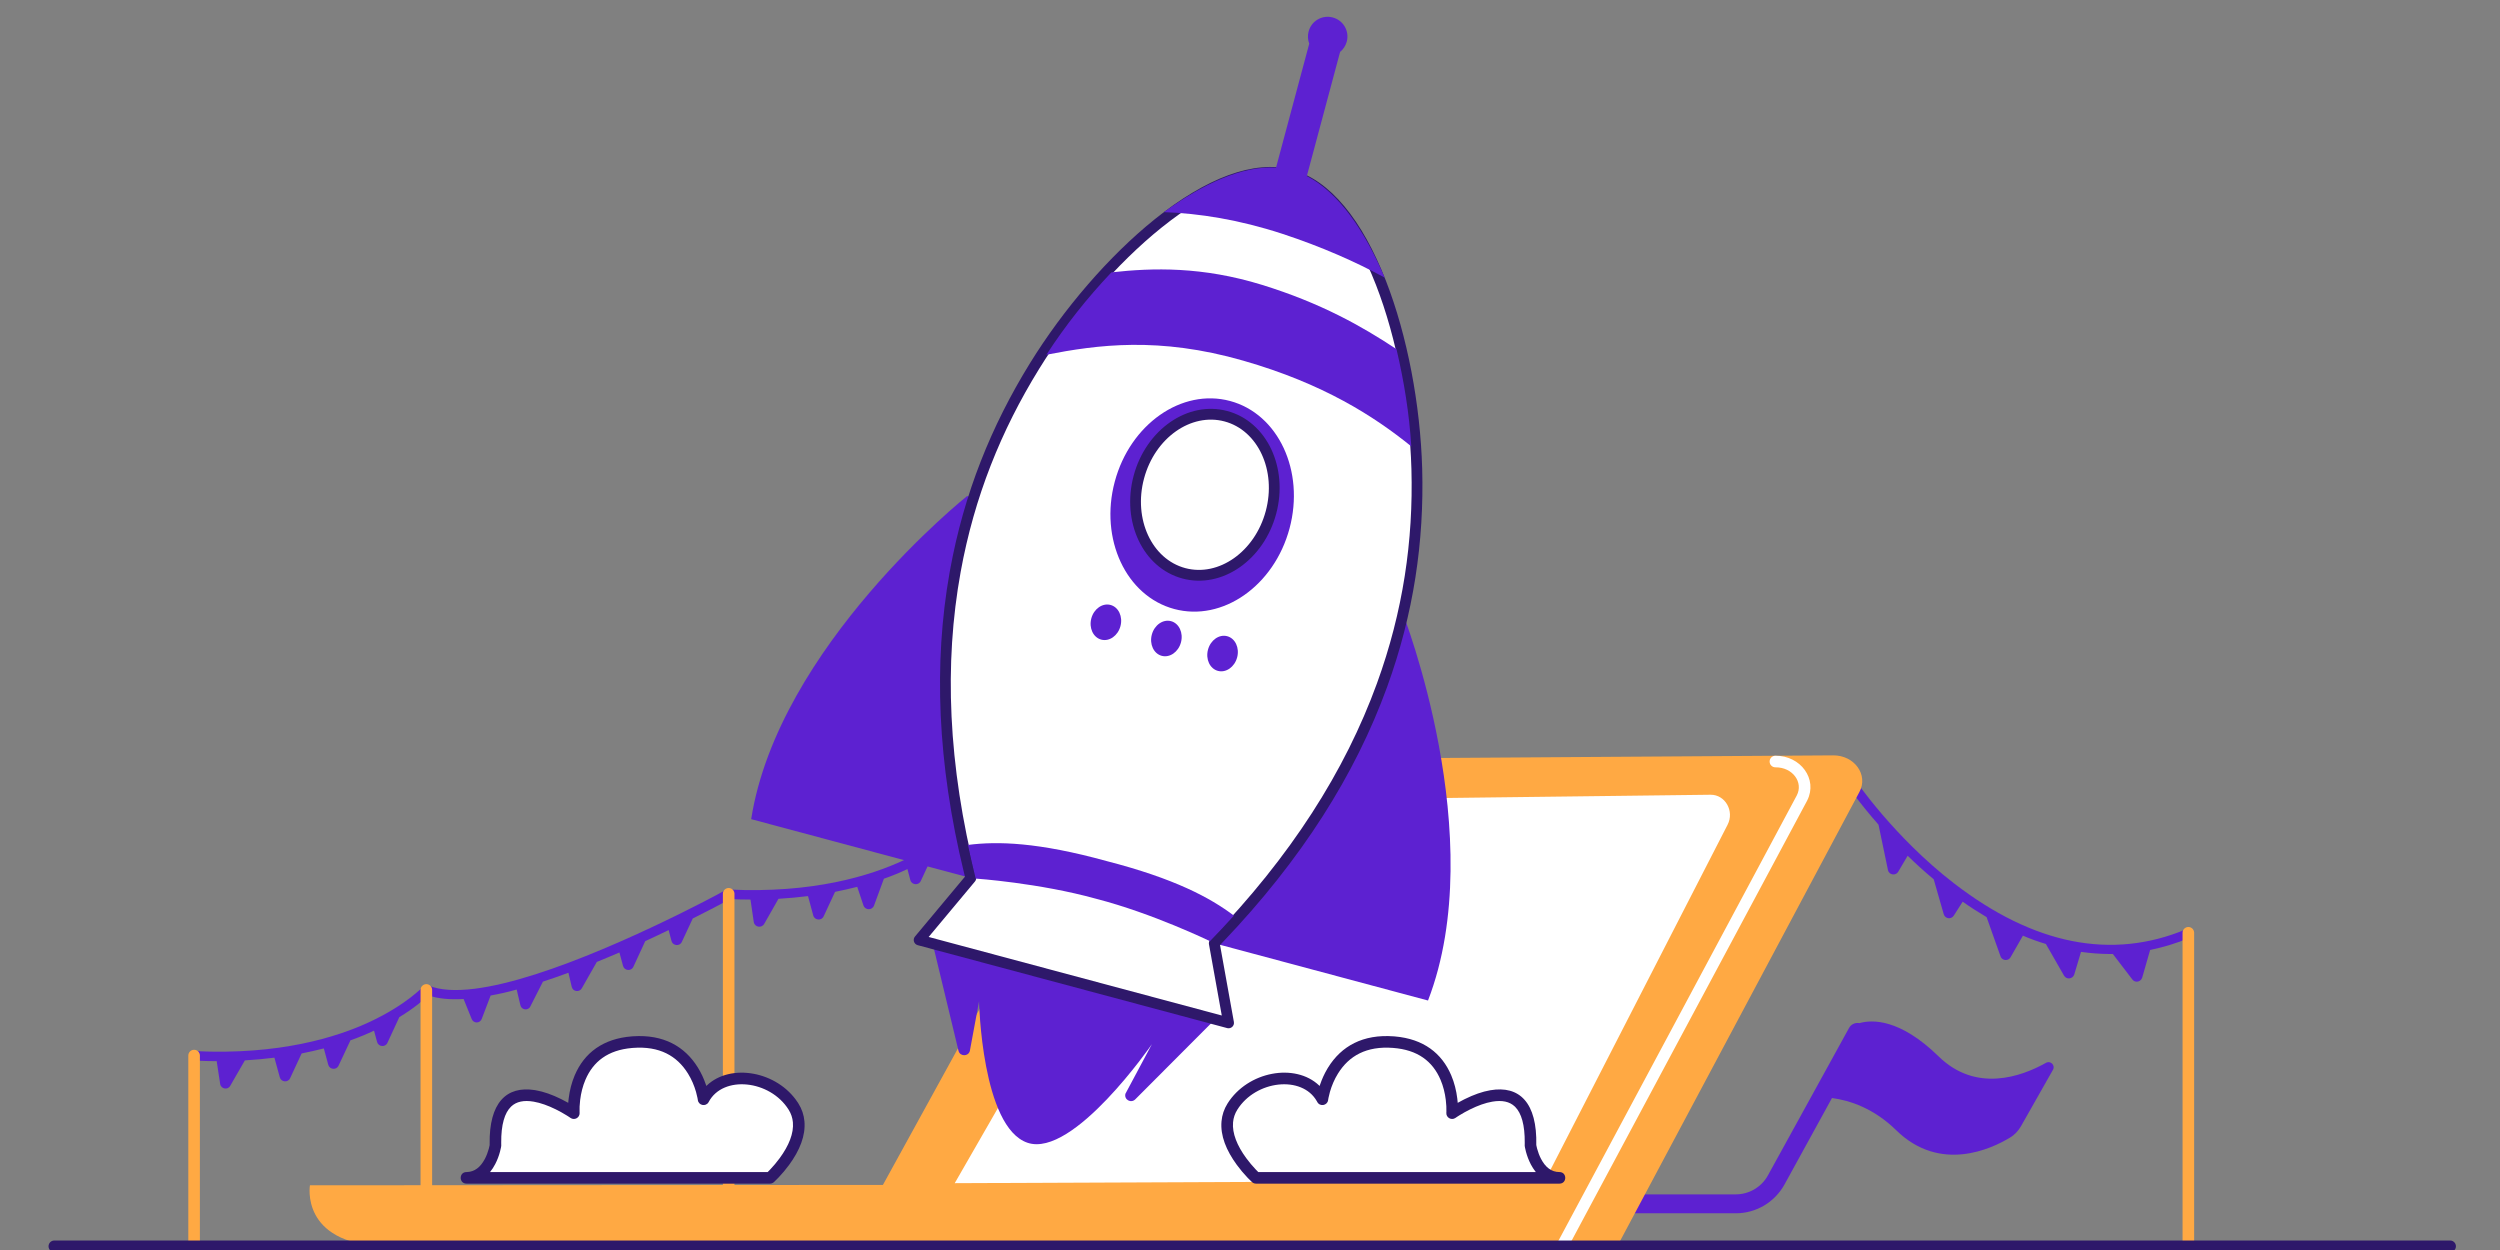 <svg width="420" height="210" viewBox="0 0 420 210" fill="none" xmlns="http://www.w3.org/2000/svg">
<rect x="0" y="0" width="420" height="210" fill="#808080" stroke="none"/>
<g clip-path="url(#clip0_203_1136)">
<path fill-rule="evenodd" clip-rule="evenodd" d="M343.708 178.567C339.589 180.87 331.967 183.627 325.675 177.464C319.188 171.14 314.55 171.269 312.377 171.886C311.728 171.756 311.015 172.048 310.658 172.664L297.004 197.476C295.933 199.422 293.858 200.654 291.62 200.654H247.154C246.278 200.654 245.565 201.368 245.565 202.243C245.565 203.119 246.278 203.832 247.154 203.832H291.62C295.025 203.832 298.139 201.984 299.793 199L307.772 184.47C310.755 184.859 314.81 186.189 318.604 189.919C325.934 197.054 334.529 193.032 337.675 191.119C338.453 190.665 339.07 189.983 339.524 189.205L344.875 179.767C345.362 178.989 344.486 178.113 343.708 178.567Z" fill="#5D21D1"/>
<path fill-rule="evenodd" clip-rule="evenodd" d="M123.032 149.864C122.838 149.442 122.319 149.28 121.929 149.507C121.8 149.572 120.438 150.415 114.502 153.366L111.778 154.696C98.837 160.923 79.734 168.837 71.982 165.561C71.658 165.432 71.301 165.496 71.074 165.756C71.042 165.788 68.252 168.805 62.155 171.659C56.544 174.286 46.879 177.27 32.771 176.589C32.284 176.556 31.863 176.978 31.96 177.497C32.025 177.886 32.349 178.145 32.738 178.178C34.003 178.243 35.203 178.275 36.403 178.275L36.987 182.102C37.117 182.945 38.252 183.172 38.673 182.427L41.138 178.145C42.857 178.048 44.511 177.886 46.101 177.691L47.009 180.999C47.236 181.81 48.371 181.908 48.728 181.162L50.674 176.978C52.004 176.718 53.236 176.426 54.404 176.134L55.15 178.891C55.377 179.702 56.512 179.799 56.868 179.053L58.879 174.772C60.371 174.253 61.669 173.702 62.836 173.151L63.355 175.064C63.582 175.875 64.717 175.972 65.074 175.226L67.085 170.88C69.712 169.291 71.269 167.896 71.95 167.215C73.604 167.799 75.615 167.961 77.885 167.832L79.247 171.205C79.572 171.983 80.642 171.951 80.934 171.172L82.426 167.248C83.853 166.988 85.312 166.664 86.804 166.242L87.421 168.869C87.615 169.713 88.75 169.842 89.107 169.064L91.215 164.913C92.642 164.459 94.069 163.94 95.496 163.421L96.048 165.788C96.242 166.599 97.313 166.761 97.734 166.048L100.264 161.604C101.529 161.085 102.794 160.567 104.059 160.015L104.675 162.286C104.902 163.096 106.037 163.194 106.394 162.448L108.405 158.102C109.767 157.485 111.064 156.869 112.329 156.253L112.816 158.102C113.043 158.912 114.178 159.01 114.535 158.264L116.383 154.307C121.411 151.777 122.351 151.193 122.838 150.934C123.032 150.707 123.227 150.253 123.032 149.864Z" fill="#5D21D1"/>
<path fill-rule="evenodd" clip-rule="evenodd" d="M161.66 138.415C161.336 138.285 160.979 138.35 160.752 138.609C160.72 138.642 157.93 141.658 151.833 144.512C146.222 147.139 136.557 150.123 122.448 149.442C121.962 149.41 121.54 149.831 121.638 150.35C121.702 150.739 122.027 150.999 122.416 151.031C123.681 151.096 124.881 151.129 126.081 151.129L126.632 154.891C126.762 155.766 127.93 155.993 128.384 155.215L130.784 150.999C132.503 150.901 134.157 150.739 135.746 150.545L136.622 153.788C136.849 154.631 138.016 154.729 138.373 153.95L140.287 149.831C141.616 149.572 142.849 149.28 144.016 148.988L145.054 152.101C145.346 152.945 146.514 152.977 146.838 152.134L148.492 147.626C149.984 147.107 151.281 146.555 152.449 146.004L152.936 147.853C153.163 148.696 154.33 148.793 154.687 148.015L156.665 143.766C159.292 142.177 160.849 140.782 161.53 140.101" fill="#5D21D1"/>
<path fill-rule="evenodd" clip-rule="evenodd" d="M368.292 156.577C368.13 156.156 367.643 155.929 367.254 156.123C354.767 161.345 341.632 158.718 328.237 148.372C318.15 140.588 311.728 131.085 311.664 131.02C311.404 130.663 310.918 130.566 310.561 130.793C310.204 131.052 310.107 131.539 310.334 131.896C310.366 131.96 312.247 134.75 315.588 138.544L317.177 146.166C317.339 147.009 318.475 147.172 318.896 146.458L320.485 143.766C321.848 145.096 323.307 146.426 324.864 147.723L326.55 153.593C326.777 154.372 327.815 154.502 328.237 153.82L329.729 151.485C331.059 152.426 332.388 153.269 333.751 154.08L336.086 160.664C336.345 161.41 337.383 161.507 337.772 160.826L339.848 157.194C341.145 157.745 342.41 158.199 343.708 158.588L346.756 163.907C347.178 164.621 348.216 164.491 348.475 163.713L349.61 159.918C351.265 160.145 352.919 160.275 354.573 160.275C354.702 160.275 354.832 160.275 354.962 160.275L358.238 164.556C358.692 165.172 359.665 164.977 359.892 164.232L361.222 159.594C363.427 159.139 365.6 158.491 367.773 157.583C368.195 157.421 368.454 156.966 368.292 156.577Z" fill="#5D21D1"/>
<path fill-rule="evenodd" clip-rule="evenodd" d="M32.608 176.362C33.127 176.362 33.55 176.767 33.58 177.277L33.581 177.335V209.379C33.581 209.916 33.146 210.352 32.608 210.352C32.09 210.352 31.667 209.946 31.637 209.436L31.635 209.379V177.335C31.635 176.797 32.071 176.362 32.608 176.362Z" fill="#FFA943"/>
<path fill-rule="evenodd" clip-rule="evenodd" d="M71.626 165.334C72.144 165.334 72.567 165.739 72.597 166.25L72.599 166.307V208.86C72.599 209.397 72.163 209.833 71.626 209.833C71.108 209.833 70.684 209.428 70.654 208.917L70.653 208.86V166.307C70.653 165.77 71.088 165.334 71.626 165.334Z" fill="#FFA943"/>
<path fill-rule="evenodd" clip-rule="evenodd" d="M122.416 149.183C122.934 149.183 123.358 149.588 123.387 150.098L123.389 150.155V208.795C123.389 209.332 122.953 209.768 122.416 209.768C121.898 209.768 121.474 209.363 121.445 208.852L121.443 208.795V150.155C121.443 149.618 121.879 149.183 122.416 149.183Z" fill="#FFA943"/>
<path fill-rule="evenodd" clip-rule="evenodd" d="M367.643 155.734C368.161 155.734 368.585 156.139 368.615 156.65L368.616 156.707V209.379C368.616 209.916 368.181 210.352 367.643 210.352C367.125 210.352 366.702 209.946 366.672 209.436L366.67 209.379V156.707C366.67 156.17 367.106 155.734 367.643 155.734Z" fill="#FFA943"/>
<path fill-rule="evenodd" clip-rule="evenodd" d="M307.966 126.901L190.558 127.679C188.677 127.679 186.99 128.652 186.212 130.144L148.33 199.065L52.068 199.13C52.068 199.13 50.414 208.795 64.263 209.379L271.836 209.119L312.377 133.063C313.934 130.177 311.534 126.868 307.966 126.901Z" fill="#FFA943"/>
<path fill-rule="evenodd" clip-rule="evenodd" d="M160.395 198.773L259.544 198.351L290.225 138.577C291.425 136.274 289.836 133.485 287.371 133.517L197.272 134.62L160.395 198.773Z" fill="white"/>
<path fill-rule="evenodd" clip-rule="evenodd" d="M298.26 126.966C302.51 126.928 305.405 130.894 303.625 134.452L303.57 134.56L263.418 209.578C263.164 210.052 262.574 210.23 262.101 209.977C261.644 209.733 261.462 209.177 261.675 208.713L261.702 208.66L301.852 133.647C303.014 131.445 301.173 128.886 298.277 128.911C297.74 128.916 297.3 128.485 297.296 127.947C297.291 127.41 297.723 126.97 298.26 126.966Z" fill="white"/>
<path fill-rule="evenodd" clip-rule="evenodd" d="M156.082 155.991L161.032 176.548C161.301 177.525 162.676 177.519 162.934 176.558L164.478 168.23C164.478 168.23 164.927 189.391 172.629 191.986C180.332 194.58 193.52 175.419 193.52 175.419L189.072 183.748C188.806 184.739 190.002 185.403 190.724 184.691L206.005 169.368" fill="#5D21D1"/>
<path fill-rule="evenodd" clip-rule="evenodd" d="M162.469 83.342C162.469 83.342 130.752 108.621 126.198 137.619L177.548 151.378L193.726 90.999L162.469 83.342Z" fill="#5D21D1"/>
<path fill-rule="evenodd" clip-rule="evenodd" d="M235.634 102.947C235.634 102.947 250.462 140.697 239.907 168.088L188.557 154.329L204.736 93.949L235.634 102.947Z" fill="#5D21D1"/>
<path fill-rule="evenodd" clip-rule="evenodd" d="M203.994 158.465C233.211 128.302 238.595 99.588 238.023 78.769C237.423 57.942 229.668 32.825 216.823 29.383C203.978 25.942 184.704 43.816 173.77 61.552C162.837 79.288 152.88 106.777 163.101 147.507L154.412 157.916L206.402 171.847L203.994 158.465Z" fill="white"/>
<path fill-rule="evenodd" clip-rule="evenodd" d="M217.057 28.509C210.664 26.797 202.599 29.927 194.014 36.82C186.327 42.992 178.665 51.888 173 61.077C166.538 71.56 161.95 82.891 159.613 95.745L159.528 96.215C156.834 111.439 157.456 128.151 161.944 146.596L162.112 147.28L153.717 157.336C153.294 157.844 153.539 158.619 154.178 158.79L206.168 172.721L206.219 172.733C206.84 172.863 207.407 172.322 207.293 171.687L204.966 158.76L205.461 158.245C218.714 144.365 227.707 130.063 233.03 115.422C237.509 103.101 239.263 90.971 238.928 78.744C238.616 67.951 236.429 56.417 232.858 47.229C228.869 36.966 223.45 30.222 217.057 28.509ZM216.589 30.257C222.292 31.785 227.371 38.105 231.171 47.884C234.665 56.872 236.814 68.203 237.119 78.795C237.449 90.802 235.727 102.707 231.329 114.804C225.986 129.501 216.871 143.871 203.345 157.835L203.303 157.882C203.13 158.087 203.056 158.359 203.104 158.625L205.259 170.604L156.013 157.409L163.795 148.087C163.981 147.865 164.049 147.568 163.978 147.287C159.251 128.45 158.592 111.471 161.393 96.069C163.687 83.449 168.191 72.326 174.54 62.027C180.1 53.007 187.627 44.269 195.146 38.231C203.327 31.663 210.886 28.729 216.589 30.257Z" fill="#2E186A"/>
<path fill-rule="evenodd" clip-rule="evenodd" d="M197.281 102.316C205.388 104.488 214.057 98.425 216.643 88.773C219.229 79.122 214.753 69.537 206.646 67.364C198.538 65.192 189.87 71.255 187.283 80.907C184.697 90.558 189.173 100.144 197.281 102.316Z" fill="#5D21D1"/>
<path fill-rule="evenodd" clip-rule="evenodd" d="M195.173 110.18C196.525 110.542 197.97 109.532 198.401 107.923C198.832 106.314 198.086 104.717 196.734 104.355C195.383 103.993 193.938 105.003 193.507 106.612C193.076 108.221 193.822 109.818 195.173 110.18Z" fill="#5D21D1"/>
<path fill-rule="evenodd" clip-rule="evenodd" d="M204.611 112.709C205.962 113.071 207.407 112.06 207.838 110.452C208.269 108.843 207.523 107.246 206.171 106.883C204.82 106.521 203.375 107.532 202.944 109.141C202.513 110.749 203.259 112.347 204.611 112.709Z" fill="#5D21D1"/>
<path fill-rule="evenodd" clip-rule="evenodd" d="M185.008 107.456C186.359 107.818 187.804 106.808 188.235 105.199C188.666 103.591 187.92 101.993 186.569 101.631C185.218 101.269 183.773 102.28 183.342 103.888C182.911 105.497 183.657 107.094 185.008 107.456Z" fill="#5D21D1"/>
<path fill-rule="evenodd" clip-rule="evenodd" d="M198.888 96.316C205.017 97.958 211.568 93.382 213.521 86.095C215.473 78.808 212.088 71.57 205.959 69.927C199.83 68.285 193.279 72.861 191.327 80.148C189.374 87.435 192.76 94.674 198.888 96.316Z" fill="white"/>
<path fill-rule="evenodd" clip-rule="evenodd" d="M206.193 69.053C199.545 67.272 192.526 72.175 190.453 79.914C188.379 87.653 192.006 95.408 198.654 97.19C205.302 98.971 212.321 94.069 214.395 86.329C216.468 78.59 212.841 70.835 206.193 69.053ZM205.725 70.801C211.335 72.304 214.479 79.026 212.647 85.861C210.816 92.696 204.732 96.945 199.123 95.442C193.513 93.939 190.369 87.217 192.2 80.382C194.032 73.548 200.116 69.298 205.725 70.801Z" fill="#2E186A"/>
<path fill-rule="evenodd" clip-rule="evenodd" d="M219.548 29.583L225.081 8.932C225.097 8.874 225.112 8.816 225.136 8.728C225.655 8.305 226.067 7.698 226.255 6.999C226.731 5.222 225.686 3.412 223.909 2.936C222.132 2.46 220.323 3.505 219.847 5.282C219.659 5.981 219.713 6.713 219.951 7.339C219.936 7.397 219.92 7.455 219.897 7.543L214.371 28.164C208.686 27.827 202.088 30.898 195.542 35.638C201.449 35.847 208.131 36.888 215.478 39.294C222.047 41.459 227.739 43.984 232.617 46.633C229.268 38.743 224.87 32.32 219.548 29.583Z" fill="#5D21D1"/>
<path fill-rule="evenodd" clip-rule="evenodd" d="M234.609 58.655C228.75 54.775 221.859 50.899 212.028 47.859C201.994 44.765 193.696 44.976 186.712 45.758C182.571 50.143 179.029 54.626 175.793 59.596C184.357 57.927 194.694 56.513 208.866 60.592C222.348 64.454 230.864 69.951 237.099 74.993C236.747 69.436 235.906 64.185 234.609 58.655Z" fill="#5D21D1"/>
<path fill-rule="evenodd" clip-rule="evenodd" d="M203.276 158.116C204.661 156.677 206.009 155.258 207.298 153.825C203.326 150.825 197.324 147.593 185.904 144.658C174.422 141.488 167.572 141.307 162.624 141.948C163.031 143.805 163.46 145.7 163.918 147.602C163.918 147.602 174.556 148.329 184.173 151C193.692 153.457 203.276 158.116 203.276 158.116Z" fill="#5D21D1"/>
<path fill-rule="evenodd" clip-rule="evenodd" d="M411.623 208.406C412.16 208.406 412.596 208.841 412.596 209.378C412.596 209.897 412.191 210.32 411.68 210.35L411.623 210.351H9.127C8.589 210.351 8.154 209.916 8.154 209.378C8.154 208.86 8.559 208.437 9.07 208.407L9.127 208.406H411.623Z" fill="#2E186A"/>
<path fill-rule="evenodd" clip-rule="evenodd" d="M78.372 197.878H129.357C129.357 197.878 136.686 191.294 133.313 185.91C129.94 180.526 121.086 179.229 118.2 184.678C118.2 184.678 116.935 174.267 106.264 175.078C95.561 175.888 96.404 187.013 96.404 187.013C96.404 187.013 82.88 177.445 83.237 192.397C83.269 192.364 82.426 197.846 78.372 197.878Z" fill="white"/>
<path fill-rule="evenodd" clip-rule="evenodd" d="M78.372 198.851H103.864H129.357C129.597 198.851 129.828 198.762 130.007 198.602L130.086 198.529C130.259 198.369 130.511 198.122 130.819 197.797C131.414 197.171 132.008 196.471 132.564 195.713C134.353 193.27 135.363 190.784 135.145 188.37C135.051 187.321 134.72 186.323 134.138 185.394L134.021 185.211C130.564 179.944 122.736 178.573 118.749 182.358L118.662 182.443L118.589 182.221C118.256 181.239 117.813 180.267 117.24 179.343C115.039 175.788 111.47 173.76 106.369 174.095L106.191 174.107C101.284 174.479 98.155 176.897 96.559 180.64C96.026 181.891 95.698 183.219 95.534 184.562L95.513 184.743C95.5 184.862 95.488 184.979 95.477 185.094L95.462 185.28L95.257 185.165C94.931 184.983 94.593 184.805 94.245 184.633C92.792 183.915 91.353 183.395 89.981 183.16L89.835 183.136C85.093 182.392 82.153 185.231 82.26 192.205L82.262 192.354L82.247 192.44C82.218 192.593 82.176 192.779 82.121 192.981C81.967 193.551 81.751 194.13 81.474 194.664L81.417 194.769C80.7 196.093 79.739 196.855 78.465 196.903L78.364 196.905C77.072 196.915 77.079 198.851 78.372 198.851ZM115.586 180.367C116.189 181.34 116.63 182.39 116.931 183.439C117.037 183.806 117.117 184.145 117.175 184.447L117.218 184.686L117.234 184.795C117.346 185.722 118.562 185.965 119.031 185.183L119.059 185.133C121.464 180.593 129.356 181.426 132.489 186.427C132.907 187.094 133.14 187.798 133.207 188.545C133.373 190.389 132.53 192.466 130.994 194.562C130.49 195.25 129.949 195.888 129.408 196.458L129.315 196.555L129.136 196.738C129.078 196.796 129.022 196.852 128.968 196.905L82.325 196.905L82.333 196.896C82.655 196.501 82.944 196.054 83.2 195.563C83.548 194.894 83.811 194.186 83.999 193.489C84.067 193.239 84.121 193.004 84.159 192.803L84.18 192.687C84.186 192.651 84.191 192.618 84.195 192.588L84.202 192.537L84.209 192.464L84.21 192.353L84.208 192.314L84.204 192.018C84.176 188.923 84.785 186.94 85.865 185.903C86.751 185.053 88.023 184.8 89.653 185.078C90.815 185.277 92.085 185.736 93.383 186.378C94.021 186.693 94.623 187.031 95.169 187.369L95.387 187.506C95.422 187.528 95.456 187.55 95.489 187.571L95.715 187.72L95.843 187.807C96.5 188.272 97.396 187.783 97.377 186.994L97.369 186.826C97.347 186.292 97.368 185.595 97.466 184.798C97.609 183.625 97.894 182.473 98.35 181.404C99.652 178.348 102.116 176.416 106.168 176.062L106.338 176.048C110.777 175.71 113.727 177.365 115.586 180.367Z" fill="#2E186A"/>
<path fill-rule="evenodd" clip-rule="evenodd" d="M261.988 197.878H211.003C211.003 197.878 203.674 191.294 207.047 185.91C210.42 180.526 219.274 179.229 222.16 184.678C222.16 184.678 223.425 174.267 234.096 175.078C244.799 175.888 243.956 187.013 243.956 187.013C243.956 187.013 257.48 177.445 257.123 192.397C257.091 192.364 257.934 197.878 261.988 197.878Z" fill="white"/>
<path fill-rule="evenodd" clip-rule="evenodd" d="M211.003 198.851H261.988L262.054 198.849C263.264 198.786 263.264 196.97 262.054 196.907L261.988 196.905C260.634 196.905 259.628 196.104 258.887 194.677C258.609 194.142 258.393 193.56 258.239 192.987C258.194 192.817 258.157 192.659 258.129 192.522L258.103 192.387L258.097 192.355L258.096 192.42C258.268 185.217 255.256 182.326 250.379 183.16C249.006 183.395 247.568 183.915 246.115 184.633L245.856 184.763C245.598 184.895 245.347 185.029 245.103 185.165L244.898 185.28L244.897 185.265C244.879 185.039 244.856 184.805 244.826 184.562C244.662 183.219 244.334 181.891 243.801 180.64C242.224 176.941 239.149 174.536 234.342 174.121L234.17 174.107C228.974 173.713 225.347 175.747 223.119 179.343L222.99 179.557C222.48 180.416 222.079 181.315 221.771 182.221L221.698 182.443L221.611 182.358C217.578 178.529 209.616 179.976 206.222 185.394C205.64 186.323 205.309 187.321 205.215 188.37C204.997 190.784 206.007 193.27 207.796 195.712C208.352 196.471 208.946 197.171 209.541 197.797L209.69 197.953C209.979 198.252 210.208 198.471 210.353 198.602C210.532 198.762 210.763 198.851 211.003 198.851ZM234.022 176.048C238.176 176.362 240.69 178.305 242.011 181.404C242.466 182.473 242.751 183.625 242.894 184.798C242.985 185.542 243.01 186.199 242.995 186.717L242.99 186.859L242.985 186.939C242.925 187.742 243.805 188.259 244.472 187.838L244.645 187.72L244.871 187.571C244.97 187.507 245.077 187.44 245.191 187.369C245.737 187.031 246.339 186.693 246.977 186.378C248.275 185.736 249.545 185.277 250.707 185.078C252.337 184.8 253.609 185.053 254.495 185.903L254.556 185.963C255.598 187.016 256.184 188.982 256.157 192.018L256.152 192.317L256.15 192.349L256.151 192.464L256.158 192.536L256.165 192.588C256.171 192.632 256.179 192.685 256.19 192.743L256.201 192.804C256.239 193.006 256.293 193.241 256.36 193.492C256.548 194.192 256.812 194.903 257.16 195.574L257.218 195.685C257.425 196.07 257.653 196.427 257.902 196.752L258.023 196.905H211.391L211.309 196.824C211.197 196.712 211.078 196.59 210.952 196.458C210.411 195.888 209.87 195.25 209.366 194.562C207.83 192.466 206.987 190.389 207.153 188.545C207.22 187.798 207.453 187.094 207.871 186.427C210.973 181.476 218.738 180.611 221.227 184.999L221.301 185.133C221.738 185.958 222.96 185.75 223.118 184.852L223.137 184.72C223.147 184.656 223.163 184.564 223.185 184.447C223.243 184.145 223.323 183.806 223.429 183.439C223.73 182.39 224.171 181.34 224.774 180.367C226.634 177.365 229.583 175.71 234.022 176.048Z" fill="#2E186A"/>
</g>
<defs>
<clipPath id="clip0_203_1136">
<rect width="420" height="210" fill="white"/>
</clipPath>
</defs>
</svg>
